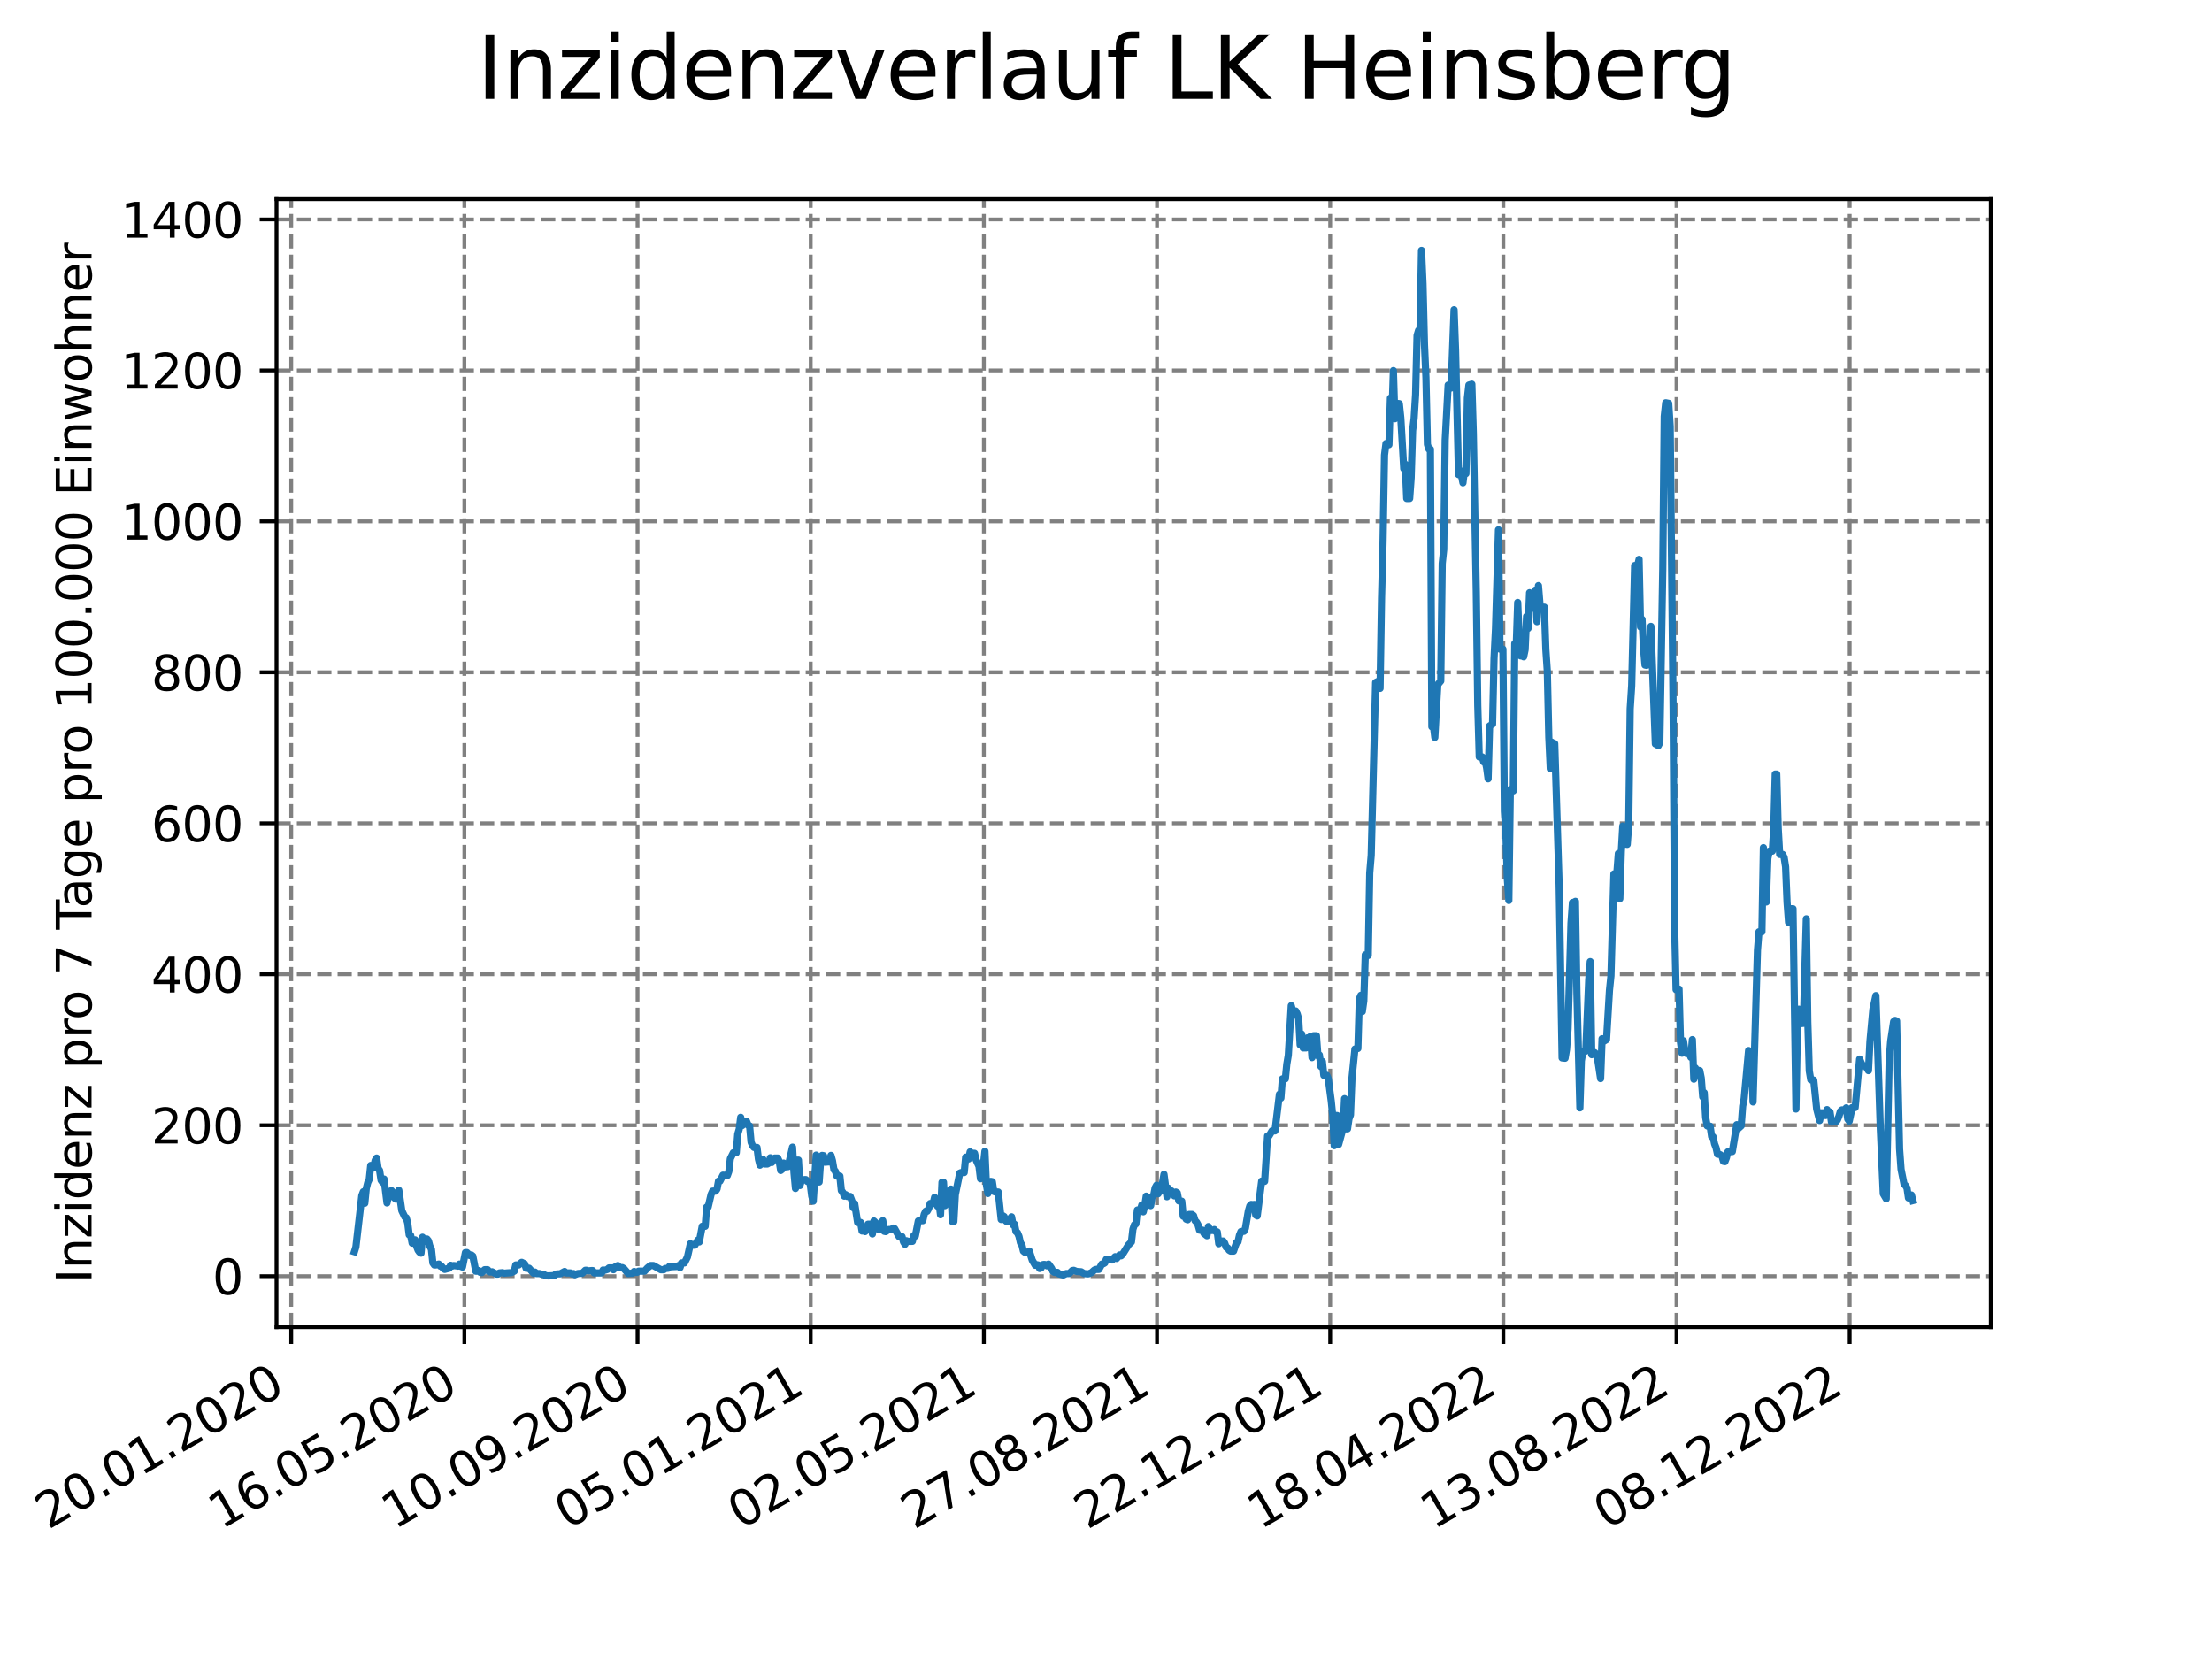 <?xml version="1.0" encoding="utf-8" standalone="no"?>
<!DOCTYPE svg PUBLIC "-//W3C//DTD SVG 1.1//EN"
  "http://www.w3.org/Graphics/SVG/1.1/DTD/svg11.dtd">
<svg xmlns:xlink="http://www.w3.org/1999/xlink" width="460.8pt" height="345.6pt" viewBox="0 0 460.8 345.6" xmlns="http://www.w3.org/2000/svg" version="1.1">
 <defs>
  <style type="text/css">*{stroke-linejoin: round; stroke-linecap: butt}</style>
 </defs>
 <g id="figure_1">
  <g id="patch_1">
   <path d="M 0 345.6 
L 460.8 345.6 
L 460.8 0 
L 0 0 
z
" style="fill: #ffffff"/>
  </g>
  <g id="axes_1">
   <g id="patch_2">
    <path d="M 57.6 276.48 
L 414.72 276.48 
L 414.72 41.472 
L 57.6 41.472 
z
" style="fill: #ffffff"/>
   </g>
   <g id="matplotlib.axis_1">
    <g id="xtick_1">
     <g id="line2d_1">
      <path d="M 60.665 276.48 
L 60.665 41.472 
" clip-path="url(#pd3c7b0989f)" style="fill: none; stroke-dasharray: 2.96,1.28; stroke-dashoffset: 0; stroke: #808080; stroke-width: 0.8"/>
     </g>
     <g id="line2d_2">
      <defs>
       <path id="mc23ccfe495" d="M 0 0 
L 0 3.5 
" style="stroke: #000000; stroke-width: 0.8"/>
      </defs>
      <g>
       <use xlink:href="#mc23ccfe495" x="60.665" y="276.48" style="stroke: #000000; stroke-width: 0.8"/>
      </g>
     </g>
     <g id="text_1">
      <!-- 20.01.2020 -->
      <g transform="translate(10.04 318.689) rotate(-30) scale(0.1 -0.1)">
       <defs>
        <path id="DejaVuSans-32" d="M 1228 531 
L 3431 531 
L 3431 0 
L 469 0 
L 469 531 
Q 828 903 1448 1529 
Q 2069 2156 2228 2338 
Q 2531 2678 2651 2914 
Q 2772 3150 2772 3378 
Q 2772 3750 2511 3984 
Q 2250 4219 1831 4219 
Q 1534 4219 1204 4116 
Q 875 4013 500 3803 
L 500 4441 
Q 881 4594 1212 4672 
Q 1544 4750 1819 4750 
Q 2544 4750 2975 4387 
Q 3406 4025 3406 3419 
Q 3406 3131 3298 2873 
Q 3191 2616 2906 2266 
Q 2828 2175 2409 1742 
Q 1991 1309 1228 531 
z
" transform="scale(0.016)"/>
        <path id="DejaVuSans-30" d="M 2034 4250 
Q 1547 4250 1301 3770 
Q 1056 3291 1056 2328 
Q 1056 1369 1301 889 
Q 1547 409 2034 409 
Q 2525 409 2770 889 
Q 3016 1369 3016 2328 
Q 3016 3291 2770 3770 
Q 2525 4250 2034 4250 
z
M 2034 4750 
Q 2819 4750 3233 4129 
Q 3647 3509 3647 2328 
Q 3647 1150 3233 529 
Q 2819 -91 2034 -91 
Q 1250 -91 836 529 
Q 422 1150 422 2328 
Q 422 3509 836 4129 
Q 1250 4750 2034 4750 
z
" transform="scale(0.016)"/>
        <path id="DejaVuSans-2e" d="M 684 794 
L 1344 794 
L 1344 0 
L 684 0 
L 684 794 
z
" transform="scale(0.016)"/>
        <path id="DejaVuSans-31" d="M 794 531 
L 1825 531 
L 1825 4091 
L 703 3866 
L 703 4441 
L 1819 4666 
L 2450 4666 
L 2450 531 
L 3481 531 
L 3481 0 
L 794 0 
L 794 531 
z
" transform="scale(0.016)"/>
       </defs>
       <use xlink:href="#DejaVuSans-32"/>
       <use xlink:href="#DejaVuSans-30" x="63.623"/>
       <use xlink:href="#DejaVuSans-2e" x="127.246"/>
       <use xlink:href="#DejaVuSans-30" x="159.033"/>
       <use xlink:href="#DejaVuSans-31" x="222.656"/>
       <use xlink:href="#DejaVuSans-2e" x="286.279"/>
       <use xlink:href="#DejaVuSans-32" x="318.066"/>
       <use xlink:href="#DejaVuSans-30" x="381.689"/>
       <use xlink:href="#DejaVuSans-32" x="445.312"/>
       <use xlink:href="#DejaVuSans-30" x="508.936"/>
      </g>
     </g>
    </g>
    <g id="xtick_2">
     <g id="line2d_3">
      <path d="M 96.738 276.48 
L 96.738 41.472 
" clip-path="url(#pd3c7b0989f)" style="fill: none; stroke-dasharray: 2.96,1.28; stroke-dashoffset: 0; stroke: #808080; stroke-width: 0.8"/>
     </g>
     <g id="line2d_4">
      <g>
       <use xlink:href="#mc23ccfe495" x="96.738" y="276.48" style="stroke: #000000; stroke-width: 0.8"/>
      </g>
     </g>
     <g id="text_2">
      <!-- 16.05.2020 -->
      <g transform="translate(46.113 318.689) rotate(-30) scale(0.1 -0.1)">
       <defs>
        <path id="DejaVuSans-36" d="M 2113 2584 
Q 1688 2584 1439 2293 
Q 1191 2003 1191 1497 
Q 1191 994 1439 701 
Q 1688 409 2113 409 
Q 2538 409 2786 701 
Q 3034 994 3034 1497 
Q 3034 2003 2786 2293 
Q 2538 2584 2113 2584 
z
M 3366 4563 
L 3366 3988 
Q 3128 4100 2886 4159 
Q 2644 4219 2406 4219 
Q 1781 4219 1451 3797 
Q 1122 3375 1075 2522 
Q 1259 2794 1537 2939 
Q 1816 3084 2150 3084 
Q 2853 3084 3261 2657 
Q 3669 2231 3669 1497 
Q 3669 778 3244 343 
Q 2819 -91 2113 -91 
Q 1303 -91 875 529 
Q 447 1150 447 2328 
Q 447 3434 972 4092 
Q 1497 4750 2381 4750 
Q 2619 4750 2861 4703 
Q 3103 4656 3366 4563 
z
" transform="scale(0.016)"/>
        <path id="DejaVuSans-35" d="M 691 4666 
L 3169 4666 
L 3169 4134 
L 1269 4134 
L 1269 2991 
Q 1406 3038 1543 3061 
Q 1681 3084 1819 3084 
Q 2600 3084 3056 2656 
Q 3513 2228 3513 1497 
Q 3513 744 3044 326 
Q 2575 -91 1722 -91 
Q 1428 -91 1123 -41 
Q 819 9 494 109 
L 494 744 
Q 775 591 1075 516 
Q 1375 441 1709 441 
Q 2250 441 2565 725 
Q 2881 1009 2881 1497 
Q 2881 1984 2565 2268 
Q 2250 2553 1709 2553 
Q 1456 2553 1204 2497 
Q 953 2441 691 2322 
L 691 4666 
z
" transform="scale(0.016)"/>
       </defs>
       <use xlink:href="#DejaVuSans-31"/>
       <use xlink:href="#DejaVuSans-36" x="63.623"/>
       <use xlink:href="#DejaVuSans-2e" x="127.246"/>
       <use xlink:href="#DejaVuSans-30" x="159.033"/>
       <use xlink:href="#DejaVuSans-35" x="222.656"/>
       <use xlink:href="#DejaVuSans-2e" x="286.279"/>
       <use xlink:href="#DejaVuSans-32" x="318.066"/>
       <use xlink:href="#DejaVuSans-30" x="381.689"/>
       <use xlink:href="#DejaVuSans-32" x="445.312"/>
       <use xlink:href="#DejaVuSans-30" x="508.936"/>
      </g>
     </g>
    </g>
    <g id="xtick_3">
     <g id="line2d_5">
      <path d="M 132.811 276.48 
L 132.811 41.472 
" clip-path="url(#pd3c7b0989f)" style="fill: none; stroke-dasharray: 2.96,1.28; stroke-dashoffset: 0; stroke: #808080; stroke-width: 0.8"/>
     </g>
     <g id="line2d_6">
      <g>
       <use xlink:href="#mc23ccfe495" x="132.811" y="276.48" style="stroke: #000000; stroke-width: 0.8"/>
      </g>
     </g>
     <g id="text_3">
      <!-- 10.09.2020 -->
      <g transform="translate(82.185 318.689) rotate(-30) scale(0.1 -0.1)">
       <defs>
        <path id="DejaVuSans-39" d="M 703 97 
L 703 672 
Q 941 559 1184 500 
Q 1428 441 1663 441 
Q 2288 441 2617 861 
Q 2947 1281 2994 2138 
Q 2813 1869 2534 1725 
Q 2256 1581 1919 1581 
Q 1219 1581 811 2004 
Q 403 2428 403 3163 
Q 403 3881 828 4315 
Q 1253 4750 1959 4750 
Q 2769 4750 3195 4129 
Q 3622 3509 3622 2328 
Q 3622 1225 3098 567 
Q 2575 -91 1691 -91 
Q 1453 -91 1209 -44 
Q 966 3 703 97 
z
M 1959 2075 
Q 2384 2075 2632 2365 
Q 2881 2656 2881 3163 
Q 2881 3666 2632 3958 
Q 2384 4250 1959 4250 
Q 1534 4250 1286 3958 
Q 1038 3666 1038 3163 
Q 1038 2656 1286 2365 
Q 1534 2075 1959 2075 
z
" transform="scale(0.016)"/>
       </defs>
       <use xlink:href="#DejaVuSans-31"/>
       <use xlink:href="#DejaVuSans-30" x="63.623"/>
       <use xlink:href="#DejaVuSans-2e" x="127.246"/>
       <use xlink:href="#DejaVuSans-30" x="159.033"/>
       <use xlink:href="#DejaVuSans-39" x="222.656"/>
       <use xlink:href="#DejaVuSans-2e" x="286.279"/>
       <use xlink:href="#DejaVuSans-32" x="318.066"/>
       <use xlink:href="#DejaVuSans-30" x="381.689"/>
       <use xlink:href="#DejaVuSans-32" x="445.312"/>
       <use xlink:href="#DejaVuSans-30" x="508.936"/>
      </g>
     </g>
    </g>
    <g id="xtick_4">
     <g id="line2d_7">
      <path d="M 168.883 276.48 
L 168.883 41.472 
" clip-path="url(#pd3c7b0989f)" style="fill: none; stroke-dasharray: 2.96,1.28; stroke-dashoffset: 0; stroke: #808080; stroke-width: 0.8"/>
     </g>
     <g id="line2d_8">
      <g>
       <use xlink:href="#mc23ccfe495" x="168.883" y="276.48" style="stroke: #000000; stroke-width: 0.8"/>
      </g>
     </g>
     <g id="text_4">
      <!-- 05.01.2021 -->
      <g transform="translate(118.258 318.689) rotate(-30) scale(0.1 -0.1)">
       <use xlink:href="#DejaVuSans-30"/>
       <use xlink:href="#DejaVuSans-35" x="63.623"/>
       <use xlink:href="#DejaVuSans-2e" x="127.246"/>
       <use xlink:href="#DejaVuSans-30" x="159.033"/>
       <use xlink:href="#DejaVuSans-31" x="222.656"/>
       <use xlink:href="#DejaVuSans-2e" x="286.279"/>
       <use xlink:href="#DejaVuSans-32" x="318.066"/>
       <use xlink:href="#DejaVuSans-30" x="381.689"/>
       <use xlink:href="#DejaVuSans-32" x="445.312"/>
       <use xlink:href="#DejaVuSans-31" x="508.936"/>
      </g>
     </g>
    </g>
    <g id="xtick_5">
     <g id="line2d_9">
      <path d="M 204.956 276.48 
L 204.956 41.472 
" clip-path="url(#pd3c7b0989f)" style="fill: none; stroke-dasharray: 2.96,1.28; stroke-dashoffset: 0; stroke: #808080; stroke-width: 0.8"/>
     </g>
     <g id="line2d_10">
      <g>
       <use xlink:href="#mc23ccfe495" x="204.956" y="276.48" style="stroke: #000000; stroke-width: 0.8"/>
      </g>
     </g>
     <g id="text_5">
      <!-- 02.05.2021 -->
      <g transform="translate(154.331 318.689) rotate(-30) scale(0.1 -0.1)">
       <use xlink:href="#DejaVuSans-30"/>
       <use xlink:href="#DejaVuSans-32" x="63.623"/>
       <use xlink:href="#DejaVuSans-2e" x="127.246"/>
       <use xlink:href="#DejaVuSans-30" x="159.033"/>
       <use xlink:href="#DejaVuSans-35" x="222.656"/>
       <use xlink:href="#DejaVuSans-2e" x="286.279"/>
       <use xlink:href="#DejaVuSans-32" x="318.066"/>
       <use xlink:href="#DejaVuSans-30" x="381.689"/>
       <use xlink:href="#DejaVuSans-32" x="445.312"/>
       <use xlink:href="#DejaVuSans-31" x="508.936"/>
      </g>
     </g>
    </g>
    <g id="xtick_6">
     <g id="line2d_11">
      <path d="M 241.029 276.48 
L 241.029 41.472 
" clip-path="url(#pd3c7b0989f)" style="fill: none; stroke-dasharray: 2.96,1.28; stroke-dashoffset: 0; stroke: #808080; stroke-width: 0.8"/>
     </g>
     <g id="line2d_12">
      <g>
       <use xlink:href="#mc23ccfe495" x="241.029" y="276.48" style="stroke: #000000; stroke-width: 0.8"/>
      </g>
     </g>
     <g id="text_6">
      <!-- 27.08.2021 -->
      <g transform="translate(190.404 318.689) rotate(-30) scale(0.1 -0.1)">
       <defs>
        <path id="DejaVuSans-37" d="M 525 4666 
L 3525 4666 
L 3525 4397 
L 1831 0 
L 1172 0 
L 2766 4134 
L 525 4134 
L 525 4666 
z
" transform="scale(0.016)"/>
        <path id="DejaVuSans-38" d="M 2034 2216 
Q 1584 2216 1326 1975 
Q 1069 1734 1069 1313 
Q 1069 891 1326 650 
Q 1584 409 2034 409 
Q 2484 409 2743 651 
Q 3003 894 3003 1313 
Q 3003 1734 2745 1975 
Q 2488 2216 2034 2216 
z
M 1403 2484 
Q 997 2584 770 2862 
Q 544 3141 544 3541 
Q 544 4100 942 4425 
Q 1341 4750 2034 4750 
Q 2731 4750 3128 4425 
Q 3525 4100 3525 3541 
Q 3525 3141 3298 2862 
Q 3072 2584 2669 2484 
Q 3125 2378 3379 2068 
Q 3634 1759 3634 1313 
Q 3634 634 3220 271 
Q 2806 -91 2034 -91 
Q 1263 -91 848 271 
Q 434 634 434 1313 
Q 434 1759 690 2068 
Q 947 2378 1403 2484 
z
M 1172 3481 
Q 1172 3119 1398 2916 
Q 1625 2713 2034 2713 
Q 2441 2713 2670 2916 
Q 2900 3119 2900 3481 
Q 2900 3844 2670 4047 
Q 2441 4250 2034 4250 
Q 1625 4250 1398 4047 
Q 1172 3844 1172 3481 
z
" transform="scale(0.016)"/>
       </defs>
       <use xlink:href="#DejaVuSans-32"/>
       <use xlink:href="#DejaVuSans-37" x="63.623"/>
       <use xlink:href="#DejaVuSans-2e" x="127.246"/>
       <use xlink:href="#DejaVuSans-30" x="159.033"/>
       <use xlink:href="#DejaVuSans-38" x="222.656"/>
       <use xlink:href="#DejaVuSans-2e" x="286.279"/>
       <use xlink:href="#DejaVuSans-32" x="318.066"/>
       <use xlink:href="#DejaVuSans-30" x="381.689"/>
       <use xlink:href="#DejaVuSans-32" x="445.312"/>
       <use xlink:href="#DejaVuSans-31" x="508.936"/>
      </g>
     </g>
    </g>
    <g id="xtick_7">
     <g id="line2d_13">
      <path d="M 277.102 276.48 
L 277.102 41.472 
" clip-path="url(#pd3c7b0989f)" style="fill: none; stroke-dasharray: 2.96,1.28; stroke-dashoffset: 0; stroke: #808080; stroke-width: 0.8"/>
     </g>
     <g id="line2d_14">
      <g>
       <use xlink:href="#mc23ccfe495" x="277.102" y="276.48" style="stroke: #000000; stroke-width: 0.8"/>
      </g>
     </g>
     <g id="text_7">
      <!-- 22.12.2021 -->
      <g transform="translate(226.476 318.689) rotate(-30) scale(0.1 -0.1)">
       <use xlink:href="#DejaVuSans-32"/>
       <use xlink:href="#DejaVuSans-32" x="63.623"/>
       <use xlink:href="#DejaVuSans-2e" x="127.246"/>
       <use xlink:href="#DejaVuSans-31" x="159.033"/>
       <use xlink:href="#DejaVuSans-32" x="222.656"/>
       <use xlink:href="#DejaVuSans-2e" x="286.279"/>
       <use xlink:href="#DejaVuSans-32" x="318.066"/>
       <use xlink:href="#DejaVuSans-30" x="381.689"/>
       <use xlink:href="#DejaVuSans-32" x="445.312"/>
       <use xlink:href="#DejaVuSans-31" x="508.936"/>
      </g>
     </g>
    </g>
    <g id="xtick_8">
     <g id="line2d_15">
      <path d="M 313.174 276.48 
L 313.174 41.472 
" clip-path="url(#pd3c7b0989f)" style="fill: none; stroke-dasharray: 2.96,1.28; stroke-dashoffset: 0; stroke: #808080; stroke-width: 0.8"/>
     </g>
     <g id="line2d_16">
      <g>
       <use xlink:href="#mc23ccfe495" x="313.174" y="276.48" style="stroke: #000000; stroke-width: 0.8"/>
      </g>
     </g>
     <g id="text_8">
      <!-- 18.04.2022 -->
      <g transform="translate(262.549 318.689) rotate(-30) scale(0.1 -0.1)">
       <defs>
        <path id="DejaVuSans-34" d="M 2419 4116 
L 825 1625 
L 2419 1625 
L 2419 4116 
z
M 2253 4666 
L 3047 4666 
L 3047 1625 
L 3713 1625 
L 3713 1100 
L 3047 1100 
L 3047 0 
L 2419 0 
L 2419 1100 
L 313 1100 
L 313 1709 
L 2253 4666 
z
" transform="scale(0.016)"/>
       </defs>
       <use xlink:href="#DejaVuSans-31"/>
       <use xlink:href="#DejaVuSans-38" x="63.623"/>
       <use xlink:href="#DejaVuSans-2e" x="127.246"/>
       <use xlink:href="#DejaVuSans-30" x="159.033"/>
       <use xlink:href="#DejaVuSans-34" x="222.656"/>
       <use xlink:href="#DejaVuSans-2e" x="286.279"/>
       <use xlink:href="#DejaVuSans-32" x="318.066"/>
       <use xlink:href="#DejaVuSans-30" x="381.689"/>
       <use xlink:href="#DejaVuSans-32" x="445.312"/>
       <use xlink:href="#DejaVuSans-32" x="508.936"/>
      </g>
     </g>
    </g>
    <g id="xtick_9">
     <g id="line2d_17">
      <path d="M 349.247 276.48 
L 349.247 41.472 
" clip-path="url(#pd3c7b0989f)" style="fill: none; stroke-dasharray: 2.96,1.28; stroke-dashoffset: 0; stroke: #808080; stroke-width: 0.8"/>
     </g>
     <g id="line2d_18">
      <g>
       <use xlink:href="#mc23ccfe495" x="349.247" y="276.48" style="stroke: #000000; stroke-width: 0.8"/>
      </g>
     </g>
     <g id="text_9">
      <!-- 13.08.2022 -->
      <g transform="translate(298.622 318.689) rotate(-30) scale(0.1 -0.1)">
       <defs>
        <path id="DejaVuSans-33" d="M 2597 2516 
Q 3050 2419 3304 2112 
Q 3559 1806 3559 1356 
Q 3559 666 3084 287 
Q 2609 -91 1734 -91 
Q 1441 -91 1130 -33 
Q 819 25 488 141 
L 488 750 
Q 750 597 1062 519 
Q 1375 441 1716 441 
Q 2309 441 2620 675 
Q 2931 909 2931 1356 
Q 2931 1769 2642 2001 
Q 2353 2234 1838 2234 
L 1294 2234 
L 1294 2753 
L 1863 2753 
Q 2328 2753 2575 2939 
Q 2822 3125 2822 3475 
Q 2822 3834 2567 4026 
Q 2313 4219 1838 4219 
Q 1578 4219 1281 4162 
Q 984 4106 628 3988 
L 628 4550 
Q 988 4650 1302 4700 
Q 1616 4750 1894 4750 
Q 2613 4750 3031 4423 
Q 3450 4097 3450 3541 
Q 3450 3153 3228 2886 
Q 3006 2619 2597 2516 
z
" transform="scale(0.016)"/>
       </defs>
       <use xlink:href="#DejaVuSans-31"/>
       <use xlink:href="#DejaVuSans-33" x="63.623"/>
       <use xlink:href="#DejaVuSans-2e" x="127.246"/>
       <use xlink:href="#DejaVuSans-30" x="159.033"/>
       <use xlink:href="#DejaVuSans-38" x="222.656"/>
       <use xlink:href="#DejaVuSans-2e" x="286.279"/>
       <use xlink:href="#DejaVuSans-32" x="318.066"/>
       <use xlink:href="#DejaVuSans-30" x="381.689"/>
       <use xlink:href="#DejaVuSans-32" x="445.312"/>
       <use xlink:href="#DejaVuSans-32" x="508.936"/>
      </g>
     </g>
    </g>
    <g id="xtick_10">
     <g id="line2d_19">
      <path d="M 385.32 276.48 
L 385.32 41.472 
" clip-path="url(#pd3c7b0989f)" style="fill: none; stroke-dasharray: 2.96,1.28; stroke-dashoffset: 0; stroke: #808080; stroke-width: 0.8"/>
     </g>
     <g id="line2d_20">
      <g>
       <use xlink:href="#mc23ccfe495" x="385.32" y="276.48" style="stroke: #000000; stroke-width: 0.8"/>
      </g>
     </g>
     <g id="text_10">
      <!-- 08.12.2022 -->
      <g transform="translate(334.694 318.689) rotate(-30) scale(0.1 -0.1)">
       <use xlink:href="#DejaVuSans-30"/>
       <use xlink:href="#DejaVuSans-38" x="63.623"/>
       <use xlink:href="#DejaVuSans-2e" x="127.246"/>
       <use xlink:href="#DejaVuSans-31" x="159.033"/>
       <use xlink:href="#DejaVuSans-32" x="222.656"/>
       <use xlink:href="#DejaVuSans-2e" x="286.279"/>
       <use xlink:href="#DejaVuSans-32" x="318.066"/>
       <use xlink:href="#DejaVuSans-30" x="381.689"/>
       <use xlink:href="#DejaVuSans-32" x="445.312"/>
       <use xlink:href="#DejaVuSans-32" x="508.936"/>
      </g>
     </g>
    </g>
   </g>
   <g id="matplotlib.axis_2">
    <g id="ytick_1">
     <g id="line2d_21">
      <path d="M 57.6 265.859 
L 414.72 265.859 
" clip-path="url(#pd3c7b0989f)" style="fill: none; stroke-dasharray: 2.96,1.28; stroke-dashoffset: 0; stroke: #808080; stroke-width: 0.8"/>
     </g>
     <g id="line2d_22">
      <defs>
       <path id="m70f4f79e23" d="M 0 0 
L -3.5 0 
" style="stroke: #000000; stroke-width: 0.8"/>
      </defs>
      <g>
       <use xlink:href="#m70f4f79e23" x="57.6" y="265.859" style="stroke: #000000; stroke-width: 0.8"/>
      </g>
     </g>
     <g id="text_11">
      <!-- 0 -->
      <g transform="translate(44.237 269.659) scale(0.1 -0.1)">
       <use xlink:href="#DejaVuSans-30"/>
      </g>
     </g>
    </g>
    <g id="ytick_2">
     <g id="line2d_23">
      <path d="M 57.6 234.409 
L 414.72 234.409 
" clip-path="url(#pd3c7b0989f)" style="fill: none; stroke-dasharray: 2.96,1.28; stroke-dashoffset: 0; stroke: #808080; stroke-width: 0.8"/>
     </g>
     <g id="line2d_24">
      <g>
       <use xlink:href="#m70f4f79e23" x="57.6" y="234.409" style="stroke: #000000; stroke-width: 0.8"/>
      </g>
     </g>
     <g id="text_12">
      <!-- 200 -->
      <g transform="translate(31.512 238.208) scale(0.1 -0.1)">
       <use xlink:href="#DejaVuSans-32"/>
       <use xlink:href="#DejaVuSans-30" x="63.623"/>
       <use xlink:href="#DejaVuSans-30" x="127.246"/>
      </g>
     </g>
    </g>
    <g id="ytick_3">
     <g id="line2d_25">
      <path d="M 57.6 202.959 
L 414.72 202.959 
" clip-path="url(#pd3c7b0989f)" style="fill: none; stroke-dasharray: 2.96,1.28; stroke-dashoffset: 0; stroke: #808080; stroke-width: 0.8"/>
     </g>
     <g id="line2d_26">
      <g>
       <use xlink:href="#m70f4f79e23" x="57.6" y="202.959" style="stroke: #000000; stroke-width: 0.8"/>
      </g>
     </g>
     <g id="text_13">
      <!-- 400 -->
      <g transform="translate(31.512 206.758) scale(0.1 -0.1)">
       <use xlink:href="#DejaVuSans-34"/>
       <use xlink:href="#DejaVuSans-30" x="63.623"/>
       <use xlink:href="#DejaVuSans-30" x="127.246"/>
      </g>
     </g>
    </g>
    <g id="ytick_4">
     <g id="line2d_27">
      <path d="M 57.6 171.508 
L 414.72 171.508 
" clip-path="url(#pd3c7b0989f)" style="fill: none; stroke-dasharray: 2.96,1.28; stroke-dashoffset: 0; stroke: #808080; stroke-width: 0.8"/>
     </g>
     <g id="line2d_28">
      <g>
       <use xlink:href="#m70f4f79e23" x="57.6" y="171.508" style="stroke: #000000; stroke-width: 0.8"/>
      </g>
     </g>
     <g id="text_14">
      <!-- 600 -->
      <g transform="translate(31.512 175.308) scale(0.1 -0.1)">
       <use xlink:href="#DejaVuSans-36"/>
       <use xlink:href="#DejaVuSans-30" x="63.623"/>
       <use xlink:href="#DejaVuSans-30" x="127.246"/>
      </g>
     </g>
    </g>
    <g id="ytick_5">
     <g id="line2d_29">
      <path d="M 57.6 140.058 
L 414.72 140.058 
" clip-path="url(#pd3c7b0989f)" style="fill: none; stroke-dasharray: 2.96,1.28; stroke-dashoffset: 0; stroke: #808080; stroke-width: 0.8"/>
     </g>
     <g id="line2d_30">
      <g>
       <use xlink:href="#m70f4f79e23" x="57.6" y="140.058" style="stroke: #000000; stroke-width: 0.8"/>
      </g>
     </g>
     <g id="text_15">
      <!-- 800 -->
      <g transform="translate(31.512 143.857) scale(0.1 -0.1)">
       <use xlink:href="#DejaVuSans-38"/>
       <use xlink:href="#DejaVuSans-30" x="63.623"/>
       <use xlink:href="#DejaVuSans-30" x="127.246"/>
      </g>
     </g>
    </g>
    <g id="ytick_6">
     <g id="line2d_31">
      <path d="M 57.6 108.608 
L 414.72 108.608 
" clip-path="url(#pd3c7b0989f)" style="fill: none; stroke-dasharray: 2.96,1.28; stroke-dashoffset: 0; stroke: #808080; stroke-width: 0.8"/>
     </g>
     <g id="line2d_32">
      <g>
       <use xlink:href="#m70f4f79e23" x="57.6" y="108.608" style="stroke: #000000; stroke-width: 0.8"/>
      </g>
     </g>
     <g id="text_16">
      <!-- 1000 -->
      <g transform="translate(25.15 112.407) scale(0.1 -0.1)">
       <use xlink:href="#DejaVuSans-31"/>
       <use xlink:href="#DejaVuSans-30" x="63.623"/>
       <use xlink:href="#DejaVuSans-30" x="127.246"/>
       <use xlink:href="#DejaVuSans-30" x="190.869"/>
      </g>
     </g>
    </g>
    <g id="ytick_7">
     <g id="line2d_33">
      <path d="M 57.6 77.158 
L 414.72 77.158 
" clip-path="url(#pd3c7b0989f)" style="fill: none; stroke-dasharray: 2.96,1.28; stroke-dashoffset: 0; stroke: #808080; stroke-width: 0.8"/>
     </g>
     <g id="line2d_34">
      <g>
       <use xlink:href="#m70f4f79e23" x="57.6" y="77.158" style="stroke: #000000; stroke-width: 0.8"/>
      </g>
     </g>
     <g id="text_17">
      <!-- 1200 -->
      <g transform="translate(25.15 80.957) scale(0.1 -0.1)">
       <use xlink:href="#DejaVuSans-31"/>
       <use xlink:href="#DejaVuSans-32" x="63.623"/>
       <use xlink:href="#DejaVuSans-30" x="127.246"/>
       <use xlink:href="#DejaVuSans-30" x="190.869"/>
      </g>
     </g>
    </g>
    <g id="ytick_8">
     <g id="line2d_35">
      <path d="M 57.6 45.707 
L 414.72 45.707 
" clip-path="url(#pd3c7b0989f)" style="fill: none; stroke-dasharray: 2.96,1.28; stroke-dashoffset: 0; stroke: #808080; stroke-width: 0.8"/>
     </g>
     <g id="line2d_36">
      <g>
       <use xlink:href="#m70f4f79e23" x="57.6" y="45.707" style="stroke: #000000; stroke-width: 0.8"/>
      </g>
     </g>
     <g id="text_18">
      <!-- 1400 -->
      <g transform="translate(25.15 49.507) scale(0.1 -0.1)">
       <use xlink:href="#DejaVuSans-31"/>
       <use xlink:href="#DejaVuSans-34" x="63.623"/>
       <use xlink:href="#DejaVuSans-30" x="127.246"/>
       <use xlink:href="#DejaVuSans-30" x="190.869"/>
      </g>
     </g>
    </g>
    <g id="text_19">
     <!-- Inzidenz pro 7 Tage pro 100.000 Einwohner -->
     <g transform="translate(19.07 267.301) rotate(-90) scale(0.1 -0.1)">
      <defs>
       <path id="DejaVuSans-49" d="M 628 4666 
L 1259 4666 
L 1259 0 
L 628 0 
L 628 4666 
z
" transform="scale(0.016)"/>
       <path id="DejaVuSans-6e" d="M 3513 2113 
L 3513 0 
L 2938 0 
L 2938 2094 
Q 2938 2591 2744 2837 
Q 2550 3084 2163 3084 
Q 1697 3084 1428 2787 
Q 1159 2491 1159 1978 
L 1159 0 
L 581 0 
L 581 3500 
L 1159 3500 
L 1159 2956 
Q 1366 3272 1645 3428 
Q 1925 3584 2291 3584 
Q 2894 3584 3203 3211 
Q 3513 2838 3513 2113 
z
" transform="scale(0.016)"/>
       <path id="DejaVuSans-7a" d="M 353 3500 
L 3084 3500 
L 3084 2975 
L 922 459 
L 3084 459 
L 3084 0 
L 275 0 
L 275 525 
L 2438 3041 
L 353 3041 
L 353 3500 
z
" transform="scale(0.016)"/>
       <path id="DejaVuSans-69" d="M 603 3500 
L 1178 3500 
L 1178 0 
L 603 0 
L 603 3500 
z
M 603 4863 
L 1178 4863 
L 1178 4134 
L 603 4134 
L 603 4863 
z
" transform="scale(0.016)"/>
       <path id="DejaVuSans-64" d="M 2906 2969 
L 2906 4863 
L 3481 4863 
L 3481 0 
L 2906 0 
L 2906 525 
Q 2725 213 2448 61 
Q 2172 -91 1784 -91 
Q 1150 -91 751 415 
Q 353 922 353 1747 
Q 353 2572 751 3078 
Q 1150 3584 1784 3584 
Q 2172 3584 2448 3432 
Q 2725 3281 2906 2969 
z
M 947 1747 
Q 947 1113 1208 752 
Q 1469 391 1925 391 
Q 2381 391 2643 752 
Q 2906 1113 2906 1747 
Q 2906 2381 2643 2742 
Q 2381 3103 1925 3103 
Q 1469 3103 1208 2742 
Q 947 2381 947 1747 
z
" transform="scale(0.016)"/>
       <path id="DejaVuSans-65" d="M 3597 1894 
L 3597 1613 
L 953 1613 
Q 991 1019 1311 708 
Q 1631 397 2203 397 
Q 2534 397 2845 478 
Q 3156 559 3463 722 
L 3463 178 
Q 3153 47 2828 -22 
Q 2503 -91 2169 -91 
Q 1331 -91 842 396 
Q 353 884 353 1716 
Q 353 2575 817 3079 
Q 1281 3584 2069 3584 
Q 2775 3584 3186 3129 
Q 3597 2675 3597 1894 
z
M 3022 2063 
Q 3016 2534 2758 2815 
Q 2500 3097 2075 3097 
Q 1594 3097 1305 2825 
Q 1016 2553 972 2059 
L 3022 2063 
z
" transform="scale(0.016)"/>
       <path id="DejaVuSans-20" transform="scale(0.016)"/>
       <path id="DejaVuSans-70" d="M 1159 525 
L 1159 -1331 
L 581 -1331 
L 581 3500 
L 1159 3500 
L 1159 2969 
Q 1341 3281 1617 3432 
Q 1894 3584 2278 3584 
Q 2916 3584 3314 3078 
Q 3713 2572 3713 1747 
Q 3713 922 3314 415 
Q 2916 -91 2278 -91 
Q 1894 -91 1617 61 
Q 1341 213 1159 525 
z
M 3116 1747 
Q 3116 2381 2855 2742 
Q 2594 3103 2138 3103 
Q 1681 3103 1420 2742 
Q 1159 2381 1159 1747 
Q 1159 1113 1420 752 
Q 1681 391 2138 391 
Q 2594 391 2855 752 
Q 3116 1113 3116 1747 
z
" transform="scale(0.016)"/>
       <path id="DejaVuSans-72" d="M 2631 2963 
Q 2534 3019 2420 3045 
Q 2306 3072 2169 3072 
Q 1681 3072 1420 2755 
Q 1159 2438 1159 1844 
L 1159 0 
L 581 0 
L 581 3500 
L 1159 3500 
L 1159 2956 
Q 1341 3275 1631 3429 
Q 1922 3584 2338 3584 
Q 2397 3584 2469 3576 
Q 2541 3569 2628 3553 
L 2631 2963 
z
" transform="scale(0.016)"/>
       <path id="DejaVuSans-6f" d="M 1959 3097 
Q 1497 3097 1228 2736 
Q 959 2375 959 1747 
Q 959 1119 1226 758 
Q 1494 397 1959 397 
Q 2419 397 2687 759 
Q 2956 1122 2956 1747 
Q 2956 2369 2687 2733 
Q 2419 3097 1959 3097 
z
M 1959 3584 
Q 2709 3584 3137 3096 
Q 3566 2609 3566 1747 
Q 3566 888 3137 398 
Q 2709 -91 1959 -91 
Q 1206 -91 779 398 
Q 353 888 353 1747 
Q 353 2609 779 3096 
Q 1206 3584 1959 3584 
z
" transform="scale(0.016)"/>
       <path id="DejaVuSans-54" d="M -19 4666 
L 3928 4666 
L 3928 4134 
L 2272 4134 
L 2272 0 
L 1638 0 
L 1638 4134 
L -19 4134 
L -19 4666 
z
" transform="scale(0.016)"/>
       <path id="DejaVuSans-61" d="M 2194 1759 
Q 1497 1759 1228 1600 
Q 959 1441 959 1056 
Q 959 750 1161 570 
Q 1363 391 1709 391 
Q 2188 391 2477 730 
Q 2766 1069 2766 1631 
L 2766 1759 
L 2194 1759 
z
M 3341 1997 
L 3341 0 
L 2766 0 
L 2766 531 
Q 2569 213 2275 61 
Q 1981 -91 1556 -91 
Q 1019 -91 701 211 
Q 384 513 384 1019 
Q 384 1609 779 1909 
Q 1175 2209 1959 2209 
L 2766 2209 
L 2766 2266 
Q 2766 2663 2505 2880 
Q 2244 3097 1772 3097 
Q 1472 3097 1187 3025 
Q 903 2953 641 2809 
L 641 3341 
Q 956 3463 1253 3523 
Q 1550 3584 1831 3584 
Q 2591 3584 2966 3190 
Q 3341 2797 3341 1997 
z
" transform="scale(0.016)"/>
       <path id="DejaVuSans-67" d="M 2906 1791 
Q 2906 2416 2648 2759 
Q 2391 3103 1925 3103 
Q 1463 3103 1205 2759 
Q 947 2416 947 1791 
Q 947 1169 1205 825 
Q 1463 481 1925 481 
Q 2391 481 2648 825 
Q 2906 1169 2906 1791 
z
M 3481 434 
Q 3481 -459 3084 -895 
Q 2688 -1331 1869 -1331 
Q 1566 -1331 1297 -1286 
Q 1028 -1241 775 -1147 
L 775 -588 
Q 1028 -725 1275 -790 
Q 1522 -856 1778 -856 
Q 2344 -856 2625 -561 
Q 2906 -266 2906 331 
L 2906 616 
Q 2728 306 2450 153 
Q 2172 0 1784 0 
Q 1141 0 747 490 
Q 353 981 353 1791 
Q 353 2603 747 3093 
Q 1141 3584 1784 3584 
Q 2172 3584 2450 3431 
Q 2728 3278 2906 2969 
L 2906 3500 
L 3481 3500 
L 3481 434 
z
" transform="scale(0.016)"/>
       <path id="DejaVuSans-45" d="M 628 4666 
L 3578 4666 
L 3578 4134 
L 1259 4134 
L 1259 2753 
L 3481 2753 
L 3481 2222 
L 1259 2222 
L 1259 531 
L 3634 531 
L 3634 0 
L 628 0 
L 628 4666 
z
" transform="scale(0.016)"/>
       <path id="DejaVuSans-77" d="M 269 3500 
L 844 3500 
L 1563 769 
L 2278 3500 
L 2956 3500 
L 3675 769 
L 4391 3500 
L 4966 3500 
L 4050 0 
L 3372 0 
L 2619 2869 
L 1863 0 
L 1184 0 
L 269 3500 
z
" transform="scale(0.016)"/>
       <path id="DejaVuSans-68" d="M 3513 2113 
L 3513 0 
L 2938 0 
L 2938 2094 
Q 2938 2591 2744 2837 
Q 2550 3084 2163 3084 
Q 1697 3084 1428 2787 
Q 1159 2491 1159 1978 
L 1159 0 
L 581 0 
L 581 4863 
L 1159 4863 
L 1159 2956 
Q 1366 3272 1645 3428 
Q 1925 3584 2291 3584 
Q 2894 3584 3203 3211 
Q 3513 2838 3513 2113 
z
" transform="scale(0.016)"/>
      </defs>
      <use xlink:href="#DejaVuSans-49"/>
      <use xlink:href="#DejaVuSans-6e" x="29.492"/>
      <use xlink:href="#DejaVuSans-7a" x="92.871"/>
      <use xlink:href="#DejaVuSans-69" x="145.361"/>
      <use xlink:href="#DejaVuSans-64" x="173.145"/>
      <use xlink:href="#DejaVuSans-65" x="236.621"/>
      <use xlink:href="#DejaVuSans-6e" x="298.145"/>
      <use xlink:href="#DejaVuSans-7a" x="361.523"/>
      <use xlink:href="#DejaVuSans-20" x="414.014"/>
      <use xlink:href="#DejaVuSans-70" x="445.801"/>
      <use xlink:href="#DejaVuSans-72" x="509.277"/>
      <use xlink:href="#DejaVuSans-6f" x="548.141"/>
      <use xlink:href="#DejaVuSans-20" x="609.322"/>
      <use xlink:href="#DejaVuSans-37" x="641.109"/>
      <use xlink:href="#DejaVuSans-20" x="704.732"/>
      <use xlink:href="#DejaVuSans-54" x="736.52"/>
      <use xlink:href="#DejaVuSans-61" x="781.104"/>
      <use xlink:href="#DejaVuSans-67" x="842.383"/>
      <use xlink:href="#DejaVuSans-65" x="905.859"/>
      <use xlink:href="#DejaVuSans-20" x="967.383"/>
      <use xlink:href="#DejaVuSans-70" x="999.17"/>
      <use xlink:href="#DejaVuSans-72" x="1062.646"/>
      <use xlink:href="#DejaVuSans-6f" x="1101.51"/>
      <use xlink:href="#DejaVuSans-20" x="1162.691"/>
      <use xlink:href="#DejaVuSans-31" x="1194.479"/>
      <use xlink:href="#DejaVuSans-30" x="1258.102"/>
      <use xlink:href="#DejaVuSans-30" x="1321.725"/>
      <use xlink:href="#DejaVuSans-2e" x="1385.348"/>
      <use xlink:href="#DejaVuSans-30" x="1417.135"/>
      <use xlink:href="#DejaVuSans-30" x="1480.758"/>
      <use xlink:href="#DejaVuSans-30" x="1544.381"/>
      <use xlink:href="#DejaVuSans-20" x="1608.004"/>
      <use xlink:href="#DejaVuSans-45" x="1639.791"/>
      <use xlink:href="#DejaVuSans-69" x="1702.975"/>
      <use xlink:href="#DejaVuSans-6e" x="1730.758"/>
      <use xlink:href="#DejaVuSans-77" x="1794.137"/>
      <use xlink:href="#DejaVuSans-6f" x="1875.924"/>
      <use xlink:href="#DejaVuSans-68" x="1937.105"/>
      <use xlink:href="#DejaVuSans-6e" x="2000.484"/>
      <use xlink:href="#DejaVuSans-65" x="2063.863"/>
      <use xlink:href="#DejaVuSans-72" x="2125.387"/>
     </g>
    </g>
   </g>
   <g id="line2d_37">
    <path d="M 73.833 260.752 
L 74.141 259.768 
L 75.374 249.061 
L 75.683 248.261 
L 75.991 250.661 
L 76.299 247.584 
L 76.608 246.353 
L 76.916 245.676 
L 77.224 242.784 
L 77.532 243.4 
L 77.841 243.092 
L 78.149 241.738 
L 78.457 241.246 
L 78.766 243.4 
L 79.074 243.83 
L 79.382 245.861 
L 79.691 246.292 
L 79.999 245.615 
L 80.616 250.599 
L 80.924 249.184 
L 81.232 249.061 
L 81.541 248.015 
L 81.849 248.384 
L 82.157 249.553 
L 82.466 249.799 
L 82.774 249.184 
L 83.082 247.953 
L 83.699 252.199 
L 84.315 253.491 
L 84.624 253.676 
L 84.932 254.783 
L 85.24 257.245 
L 85.549 257.368 
L 85.857 258.968 
L 86.165 258.291 
L 86.474 258.291 
L 86.782 259.644 
L 87.09 260.444 
L 87.399 260.875 
L 87.707 261.06 
L 88.015 257.737 
L 88.323 258.598 
L 88.632 258.598 
L 88.94 258.106 
L 89.248 258.475 
L 89.557 259.644 
L 89.865 260.198 
L 90.173 263.09 
L 90.482 263.521 
L 90.79 263.521 
L 91.407 263.336 
L 91.715 263.767 
L 92.023 263.829 
L 92.332 264.259 
L 92.64 264.444 
L 93.565 264.198 
L 93.873 263.583 
L 94.181 263.767 
L 94.49 263.644 
L 95.106 263.706 
L 95.415 263.767 
L 95.723 263.336 
L 96.031 263.829 
L 96.34 263.952 
L 96.956 260.937 
L 97.265 260.937 
L 97.881 261.552 
L 98.19 261.429 
L 98.498 261.675 
L 99.114 264.813 
L 99.423 264.813 
L 99.731 264.69 
L 100.039 265.059 
L 100.348 265.121 
L 100.964 264.506 
L 101.581 264.506 
L 101.889 264.936 
L 102.198 264.998 
L 102.506 264.936 
L 103.431 265.429 
L 103.739 265.429 
L 104.047 265.182 
L 104.664 265.121 
L 104.972 265.244 
L 105.589 265.182 
L 106.514 265.121 
L 107.131 264.813 
L 107.439 263.521 
L 108.056 263.521 
L 108.672 262.967 
L 109.289 263.275 
L 109.597 264.198 
L 110.214 264.198 
L 111.139 265.244 
L 111.447 264.998 
L 111.755 265.306 
L 112.372 265.306 
L 112.989 265.49 
L 113.297 265.49 
L 113.605 265.736 
L 114.222 265.798 
L 115.455 265.736 
L 115.763 265.429 
L 116.38 265.367 
L 116.688 265.367 
L 117.613 264.875 
L 117.922 265.182 
L 118.847 265.182 
L 119.155 265.367 
L 119.463 265.306 
L 119.772 265.552 
L 120.388 265.306 
L 121.313 265.244 
L 121.93 264.629 
L 122.238 264.629 
L 122.546 264.752 
L 123.163 264.69 
L 123.471 264.69 
L 123.78 265.182 
L 125.321 265.182 
L 125.629 264.567 
L 125.938 264.629 
L 126.554 264.444 
L 126.863 264.136 
L 127.479 264.136 
L 127.788 264.506 
L 128.096 263.952 
L 128.713 263.644 
L 129.021 264.075 
L 129.638 264.075 
L 129.946 264.259 
L 130.871 265.306 
L 131.487 265.244 
L 131.796 265.244 
L 132.104 264.875 
L 132.412 265.059 
L 132.721 265.059 
L 133.029 264.813 
L 134.262 264.813 
L 134.879 264.136 
L 135.496 263.644 
L 136.112 263.644 
L 137.654 264.506 
L 138.27 264.506 
L 138.579 264.259 
L 139.195 264.198 
L 139.504 263.767 
L 139.812 263.89 
L 141.045 263.829 
L 141.353 263.644 
L 141.662 264.075 
L 141.97 263.09 
L 142.587 263.09 
L 143.203 261.86 
L 143.82 259.091 
L 144.128 259.398 
L 144.745 259.398 
L 145.362 258.352 
L 145.67 258.721 
L 146.286 255.46 
L 146.903 255.46 
L 147.211 251.461 
L 147.52 251.461 
L 148.136 248.815 
L 148.445 248.138 
L 149.061 248.138 
L 149.37 247.707 
L 149.678 246.046 
L 149.986 246.046 
L 150.603 244.815 
L 151.528 244.876 
L 151.836 244.015 
L 152.144 241.369 
L 152.761 240.138 
L 153.378 240.138 
L 153.686 236.262 
L 153.994 235.216 
L 154.303 232.754 
L 154.611 234.477 
L 154.919 233.616 
L 155.536 233.616 
L 155.844 234.416 
L 156.153 234.539 
L 156.461 237.923 
L 156.769 238.662 
L 157.077 239.031 
L 157.694 239.031 
L 158.002 241.492 
L 158.311 242.723 
L 158.619 241.923 
L 158.927 241.492 
L 159.236 242.477 
L 159.852 242.477 
L 160.161 242.292 
L 160.469 241.184 
L 160.777 242.169 
L 161.394 241.246 
L 162.011 241.246 
L 162.319 241.923 
L 162.627 243.83 
L 162.935 243.584 
L 163.244 242.292 
L 163.552 243.092 
L 164.169 243.03 
L 165.094 238.969 
L 165.402 244.323 
L 165.71 247.584 
L 166.019 241.677 
L 166.327 241.677 
L 166.635 246.969 
L 166.944 245.923 
L 167.56 245.738 
L 167.868 245.738 
L 168.177 246.107 
L 168.485 246.107 
L 168.793 246.722 
L 169.102 249.184 
L 169.41 250.23 
L 170.027 240.631 
L 170.335 246.23 
L 170.643 246.23 
L 170.952 241.8 
L 171.26 240.692 
L 171.568 240.754 
L 171.877 242.107 
L 172.493 242.046 
L 172.801 242.046 
L 173.11 240.692 
L 173.418 241.8 
L 173.726 243.646 
L 174.035 244.015 
L 174.343 245 
L 174.96 245 
L 175.268 248.015 
L 175.576 248.384 
L 175.885 249.184 
L 176.193 248.876 
L 176.501 249.245 
L 177.118 249.245 
L 177.426 250.045 
L 177.735 251.584 
L 178.043 250.722 
L 178.659 254.66 
L 179.276 254.66 
L 179.584 256.445 
L 179.893 256.137 
L 180.201 256.568 
L 180.509 256.26 
L 180.818 255.029 
L 181.434 255.029 
L 181.743 257.06 
L 182.051 254.353 
L 182.668 254.968 
L 182.976 256.076 
L 183.592 256.076 
L 183.901 254.291 
L 184.209 256.506 
L 184.517 256.568 
L 185.134 256.137 
L 185.751 256.137 
L 186.059 255.829 
L 186.367 255.952 
L 187.292 257.614 
L 187.909 257.614 
L 188.217 258.721 
L 188.526 259.214 
L 188.834 258.475 
L 189.142 258.598 
L 190.067 258.598 
L 190.375 257.368 
L 190.684 257.491 
L 191.3 254.353 
L 191.917 254.291 
L 192.225 254.291 
L 192.534 252.937 
L 192.842 252.322 
L 193.15 252.322 
L 193.459 251.768 
L 193.767 250.722 
L 194.383 250.722 
L 194.692 249.43 
L 195 250.168 
L 195.308 251.276 
L 195.617 250.722 
L 195.925 253.06 
L 196.233 246.292 
L 196.542 246.292 
L 196.85 251.153 
L 197.158 250.045 
L 197.467 250.291 
L 197.775 250.722 
L 198.083 247.707 
L 198.392 254.476 
L 198.7 254.476 
L 199.008 248.876 
L 199.933 244.384 
L 200.241 244.261 
L 200.858 244.261 
L 201.166 241.061 
L 201.475 241.061 
L 201.783 241.431 
L 202.091 239.954 
L 202.4 240.261 
L 203.016 240.261 
L 203.325 241.615 
L 203.941 242.969 
L 204.25 245.553 
L 204.558 245.369 
L 205.174 239.831 
L 205.483 246.784 
L 205.791 248.63 
L 206.099 246.169 
L 206.408 246.107 
L 206.716 246.169 
L 207.024 248.199 
L 207.333 248.322 
L 207.949 248.322 
L 208.566 254.045 
L 208.874 253.245 
L 209.183 253.43 
L 209.491 254.291 
L 209.799 254.537 
L 210.107 254.106 
L 210.416 253.922 
L 210.724 253.491 
L 211.032 255.153 
L 211.341 255.029 
L 211.649 256.568 
L 211.957 256.814 
L 212.266 257.552 
L 212.574 258.906 
L 212.882 259.337 
L 213.191 260.629 
L 213.499 260.875 
L 213.807 260.937 
L 214.116 260.875 
L 214.424 260.629 
L 215.04 262.537 
L 215.657 263.583 
L 215.965 263.46 
L 216.274 263.521 
L 216.582 264.259 
L 216.89 264.136 
L 217.199 263.46 
L 217.507 263.398 
L 217.815 263.46 
L 218.124 263.706 
L 218.432 263.336 
L 219.049 264.198 
L 219.357 264.875 
L 219.665 265.059 
L 220.282 265.059 
L 220.59 265.367 
L 221.515 265.613 
L 222.132 265.306 
L 222.748 265.306 
L 223.365 264.69 
L 223.673 264.629 
L 224.29 264.875 
L 225.215 264.936 
L 225.831 265.306 
L 226.448 265.367 
L 226.756 265.367 
L 227.373 265.121 
L 227.99 264.567 
L 228.298 264.444 
L 228.915 264.444 
L 229.531 263.336 
L 229.84 263.275 
L 230.148 263.09 
L 230.456 262.352 
L 231.381 262.413 
L 231.689 262.475 
L 232.306 261.798 
L 232.614 262.167 
L 233.231 261.429 
L 233.539 261.614 
L 233.848 261.306 
L 235.081 259.337 
L 235.698 258.721 
L 236.006 256.076 
L 236.314 255.153 
L 236.622 254.968 
L 236.931 252.076 
L 237.239 252.014 
L 237.547 252.137 
L 237.856 251.03 
L 238.164 252.445 
L 238.472 251.153 
L 238.781 249.184 
L 239.089 249.799 
L 239.397 250.722 
L 239.706 251.153 
L 240.014 249.245 
L 240.322 249.061 
L 240.631 247.461 
L 240.939 246.907 
L 241.247 248.692 
L 241.555 248.199 
L 241.864 248.138 
L 242.48 244.63 
L 243.097 249.307 
L 243.405 247.522 
L 243.714 248.015 
L 244.022 248.076 
L 244.639 249.122 
L 244.947 248.322 
L 245.255 248.507 
L 245.564 250.168 
L 246.18 250.23 
L 246.489 253.368 
L 246.797 253.245 
L 247.105 253.983 
L 247.413 254.106 
L 247.722 252.999 
L 248.338 252.999 
L 248.647 253.245 
L 248.955 254.291 
L 249.263 254.599 
L 249.572 255.153 
L 249.88 256.26 
L 250.497 256.26 
L 250.805 256.937 
L 251.422 257.429 
L 251.73 255.522 
L 252.038 256.322 
L 252.655 256.322 
L 252.963 256.137 
L 253.271 256.568 
L 253.58 256.629 
L 253.888 259.091 
L 254.196 258.537 
L 254.813 258.537 
L 255.121 258.968 
L 255.43 259.829 
L 255.738 259.952 
L 256.046 260.444 
L 256.355 260.629 
L 256.971 260.629 
L 257.588 258.845 
L 257.896 258.721 
L 258.204 257.306 
L 258.513 256.568 
L 259.129 256.506 
L 259.438 255.891 
L 260.054 252.26 
L 260.363 251.214 
L 260.671 250.907 
L 260.979 250.968 
L 261.288 250.907 
L 261.596 253.122 
L 261.904 253.307 
L 262.829 246.046 
L 263.446 246.107 
L 264.062 236.631 
L 264.371 236.631 
L 264.987 235.585 
L 265.604 235.585 
L 266.529 227.955 
L 266.837 228.755 
L 267.146 224.755 
L 267.762 224.755 
L 268.07 221.678 
L 268.379 219.832 
L 268.995 209.495 
L 269.304 210.602 
L 269.92 210.602 
L 270.229 211.218 
L 270.537 212.264 
L 270.845 217.679 
L 271.154 215.402 
L 271.462 218.294 
L 272.079 218.294 
L 272.387 216.202 
L 272.695 216.694 
L 273.004 215.894 
L 273.312 220.325 
L 273.62 215.771 
L 274.237 215.771 
L 274.545 219.956 
L 274.853 219.771 
L 275.162 222.171 
L 275.47 221.125 
L 275.778 224.017 
L 276.395 224.017 
L 276.703 224.755 
L 277.32 229.37 
L 277.628 232.385 
L 277.937 238.662 
L 278.245 232.385 
L 278.553 232.385 
L 278.861 238.415 
L 279.786 235.031 
L 280.095 228.878 
L 280.403 235.154 
L 280.711 235.154 
L 281.02 233.062 
L 281.328 232.262 
L 281.636 224.632 
L 282.253 218.54 
L 282.561 218.417 
L 282.87 218.417 
L 283.178 208.08 
L 283.486 207.341 
L 283.794 210.726 
L 284.103 208.51 
L 284.411 198.911 
L 284.719 199.034 
L 285.028 199.034 
L 285.336 181.866 
L 285.644 178.174 
L 286.569 142.177 
L 287.186 141.87 
L 287.494 143.408 
L 287.803 124.64 
L 288.111 112.949 
L 288.419 94.797 
L 288.728 92.397 
L 289.344 92.643 
L 289.652 82.921 
L 289.961 86.674 
L 290.269 77.198 
L 290.577 87.228 
L 290.886 84.028 
L 291.502 84.09 
L 291.811 87.044 
L 292.427 97.627 
L 292.736 96.704 
L 293.044 103.842 
L 293.661 103.842 
L 293.969 99.535 
L 294.277 89.689 
L 294.585 87.167 
L 294.894 82.182 
L 295.202 69.876 
L 295.51 68.83 
L 295.819 68.83 
L 296.127 52.154 
L 296.435 59.169 
L 296.744 71.783 
L 297.052 78.675 
L 297.36 92.582 
L 297.669 93.566 
L 297.977 93.566 
L 298.285 151.407 
L 298.594 151.1 
L 298.902 153.623 
L 299.519 142.608 
L 300.135 141.87 
L 300.443 117.379 
L 300.752 114.487 
L 301.06 91.659 
L 301.677 80.213 
L 302.293 80.829 
L 302.91 64.522 
L 303.218 72.952 
L 303.835 98.858 
L 304.452 99.043 
L 304.76 100.581 
L 305.068 97.996 
L 305.376 98.673 
L 305.685 82.921 
L 305.993 80.213 
L 306.61 80.029 
L 306.918 90.305 
L 307.535 123.287 
L 307.843 146.977 
L 308.151 157.684 
L 308.46 157.745 
L 308.768 157.684 
L 309.076 158.73 
L 309.385 158.484 
L 309.693 159.961 
L 310.001 162.237 
L 310.309 151.223 
L 310.926 150.854 
L 311.234 137.193 
L 311.543 130.978 
L 312.159 110.365 
L 312.468 135.224 
L 312.776 135.286 
L 313.084 135.224 
L 313.393 169.006 
L 313.701 173.559 
L 314.009 183.159 
L 314.318 187.589 
L 314.626 164.452 
L 314.934 164.699 
L 315.243 164.76 
L 315.551 134.055 
L 315.859 134.67 
L 316.167 125.502 
L 316.476 133.255 
L 316.784 136.639 
L 317.092 136.639 
L 317.401 136.824 
L 317.709 135.347 
L 318.017 128.394 
L 318.326 130.917 
L 318.634 123.471 
L 318.942 126.733 
L 319.251 126.671 
L 319.559 126.733 
L 319.867 122.917 
L 320.176 129.502 
L 320.484 121.994 
L 320.792 125.748 
L 321.1 126.794 
L 321.409 126.548 
L 321.717 126.486 
L 322.025 135.286 
L 322.334 139.839 
L 322.642 153.561 
L 322.95 160.145 
L 323.259 154.607 
L 323.567 154.853 
L 323.875 154.915 
L 324.8 184.451 
L 325.417 220.386 
L 326.034 220.448 
L 326.342 218.602 
L 326.65 214.356 
L 327.267 192.327 
L 327.575 188.02 
L 327.883 187.958 
L 328.192 187.774 
L 328.5 206.972 
L 329.117 230.785 
L 329.425 221.002 
L 329.733 219.156 
L 330.35 218.971 
L 330.967 204.018 
L 331.275 200.326 
L 331.583 219.709 
L 331.891 219.217 
L 332.2 219.279 
L 332.508 219.586 
L 332.816 220.632 
L 333.433 224.694 
L 333.741 216.387 
L 334.05 216.94 
L 334.666 216.571 
L 335.283 206.295 
L 335.591 203.28 
L 336.208 182.051 
L 336.516 182.113 
L 336.824 181.866 
L 337.133 177.805 
L 337.441 187.22 
L 337.749 177.374 
L 338.058 172.083 
L 338.366 175.775 
L 338.983 175.898 
L 339.291 171.836 
L 339.599 147.654 
L 339.908 142.854 
L 340.524 117.81 
L 341.141 117.81 
L 341.449 116.518 
L 341.758 130.609 
L 342.066 129.009 
L 342.374 135.04 
L 342.682 138.547 
L 342.991 138.608 
L 343.299 138.485 
L 343.916 130.486 
L 344.841 154.976 
L 345.149 155.038 
L 345.457 155.346 
L 345.766 154.73 
L 346.382 118.61 
L 346.691 86.736 
L 346.999 83.905 
L 347.615 84.028 
L 347.924 88.828 
L 348.54 147.962 
L 348.849 192.635 
L 349.157 206.172 
L 349.774 206.049 
L 350.082 217.187 
L 350.39 219.402 
L 350.699 216.817 
L 351.007 219.033 
L 351.315 219.463 
L 351.932 219.463 
L 352.24 220.263 
L 352.548 216.571 
L 352.857 224.817 
L 353.165 222.478 
L 353.473 223.032 
L 353.782 222.971 
L 354.09 223.032 
L 354.398 224.571 
L 354.707 228.509 
L 355.015 227.647 
L 355.323 232.816 
L 355.632 234.539 
L 355.94 234.662 
L 356.248 234.6 
L 356.557 236.754 
L 356.865 236.816 
L 357.173 238.292 
L 357.482 239.092 
L 357.79 240.446 
L 358.098 240.446 
L 358.406 240.569 
L 358.715 240.815 
L 359.023 241.923 
L 359.331 241.984 
L 359.64 241.184 
L 359.948 239.954 
L 360.873 239.892 
L 361.798 234.293 
L 362.106 235.093 
L 362.723 234.539 
L 363.031 230.416 
L 363.339 228.878 
L 364.264 218.848 
L 364.881 219.402 
L 365.189 229.555 
L 365.806 208.449 
L 366.114 197.927 
L 366.423 194.112 
L 367.039 194.112 
L 367.348 176.575 
L 367.656 185.497 
L 367.964 187.897 
L 368.273 178.851 
L 368.581 177.313 
L 369.197 177.313 
L 369.506 172.636 
L 369.814 161.253 
L 370.122 161.253 
L 370.431 172.575 
L 370.739 177.99 
L 371.356 177.99 
L 371.664 178.605 
L 371.972 180.574 
L 372.281 188.02 
L 372.589 192.142 
L 372.897 189.312 
L 373.514 189.312 
L 374.13 231.032 
L 374.439 214.048 
L 374.747 210.233 
L 375.055 213.248 
L 375.672 213.187 
L 376.289 191.404 
L 376.597 212.879 
L 376.905 223.094 
L 377.214 224.94 
L 377.83 225.001 
L 378.447 231.032 
L 379.063 233.431 
L 379.372 231.831 
L 379.988 231.831 
L 380.297 232.385 
L 380.605 231.155 
L 380.913 232.201 
L 381.222 231.647 
L 381.53 233.739 
L 382.455 233.677 
L 382.763 233.308 
L 383.072 232.57 
L 383.38 231.524 
L 383.688 231.216 
L 384.305 231.216 
L 384.613 230.785 
L 384.921 233.124 
L 385.23 233.554 
L 385.846 230.724 
L 386.463 230.724 
L 387.388 220.632 
L 388.005 222.048 
L 388.621 222.048 
L 389.238 223.032 
L 389.546 216.94 
L 390.163 210.233 
L 390.779 207.403 
L 391.704 235.154 
L 392.321 248.692 
L 392.938 249.738 
L 393.554 220.694 
L 393.863 216.879 
L 394.479 212.818 
L 394.788 212.572 
L 395.096 212.695 
L 395.712 239.338 
L 396.021 243.584 
L 396.637 246.661 
L 396.946 246.969 
L 397.254 247.461 
L 397.562 249.553 
L 397.871 249.615 
L 398.179 248.938 
L 398.487 250.107 
L 398.487 250.107 
" clip-path="url(#pd3c7b0989f)" style="fill: none; stroke: #1f77b4; stroke-width: 1.5; stroke-linecap: square"/>
   </g>
   <g id="patch_3">
    <path d="M 57.6 276.48 
L 57.6 41.472 
" style="fill: none; stroke: #000000; stroke-width: 0.8; stroke-linejoin: miter; stroke-linecap: square"/>
   </g>
   <g id="patch_4">
    <path d="M 414.72 276.48 
L 414.72 41.472 
" style="fill: none; stroke: #000000; stroke-width: 0.8; stroke-linejoin: miter; stroke-linecap: square"/>
   </g>
   <g id="patch_5">
    <path d="M 57.6 276.48 
L 414.72 276.48 
" style="fill: none; stroke: #000000; stroke-width: 0.8; stroke-linejoin: miter; stroke-linecap: square"/>
   </g>
   <g id="patch_6">
    <path d="M 57.6 41.472 
L 414.72 41.472 
" style="fill: none; stroke: #000000; stroke-width: 0.8; stroke-linejoin: miter; stroke-linecap: square"/>
   </g>
  </g>
  <g id="text_20">
   <!-- Inzidenzverlauf LK Heinsberg -->
   <g transform="translate(99.343 20.589) scale(0.18 -0.18)">
    <defs>
     <path id="DejaVuSans-76" d="M 191 3500 
L 800 3500 
L 1894 563 
L 2988 3500 
L 3597 3500 
L 2284 0 
L 1503 0 
L 191 3500 
z
" transform="scale(0.016)"/>
     <path id="DejaVuSans-6c" d="M 603 4863 
L 1178 4863 
L 1178 0 
L 603 0 
L 603 4863 
z
" transform="scale(0.016)"/>
     <path id="DejaVuSans-75" d="M 544 1381 
L 544 3500 
L 1119 3500 
L 1119 1403 
Q 1119 906 1312 657 
Q 1506 409 1894 409 
Q 2359 409 2629 706 
Q 2900 1003 2900 1516 
L 2900 3500 
L 3475 3500 
L 3475 0 
L 2900 0 
L 2900 538 
Q 2691 219 2414 64 
Q 2138 -91 1772 -91 
Q 1169 -91 856 284 
Q 544 659 544 1381 
z
M 1991 3584 
L 1991 3584 
z
" transform="scale(0.016)"/>
     <path id="DejaVuSans-66" d="M 2375 4863 
L 2375 4384 
L 1825 4384 
Q 1516 4384 1395 4259 
Q 1275 4134 1275 3809 
L 1275 3500 
L 2222 3500 
L 2222 3053 
L 1275 3053 
L 1275 0 
L 697 0 
L 697 3053 
L 147 3053 
L 147 3500 
L 697 3500 
L 697 3744 
Q 697 4328 969 4595 
Q 1241 4863 1831 4863 
L 2375 4863 
z
" transform="scale(0.016)"/>
     <path id="DejaVuSans-4c" d="M 628 4666 
L 1259 4666 
L 1259 531 
L 3531 531 
L 3531 0 
L 628 0 
L 628 4666 
z
" transform="scale(0.016)"/>
     <path id="DejaVuSans-4b" d="M 628 4666 
L 1259 4666 
L 1259 2694 
L 3353 4666 
L 4166 4666 
L 1850 2491 
L 4331 0 
L 3500 0 
L 1259 2247 
L 1259 0 
L 628 0 
L 628 4666 
z
" transform="scale(0.016)"/>
     <path id="DejaVuSans-48" d="M 628 4666 
L 1259 4666 
L 1259 2753 
L 3553 2753 
L 3553 4666 
L 4184 4666 
L 4184 0 
L 3553 0 
L 3553 2222 
L 1259 2222 
L 1259 0 
L 628 0 
L 628 4666 
z
" transform="scale(0.016)"/>
     <path id="DejaVuSans-73" d="M 2834 3397 
L 2834 2853 
Q 2591 2978 2328 3040 
Q 2066 3103 1784 3103 
Q 1356 3103 1142 2972 
Q 928 2841 928 2578 
Q 928 2378 1081 2264 
Q 1234 2150 1697 2047 
L 1894 2003 
Q 2506 1872 2764 1633 
Q 3022 1394 3022 966 
Q 3022 478 2636 193 
Q 2250 -91 1575 -91 
Q 1294 -91 989 -36 
Q 684 19 347 128 
L 347 722 
Q 666 556 975 473 
Q 1284 391 1588 391 
Q 1994 391 2212 530 
Q 2431 669 2431 922 
Q 2431 1156 2273 1281 
Q 2116 1406 1581 1522 
L 1381 1569 
Q 847 1681 609 1914 
Q 372 2147 372 2553 
Q 372 3047 722 3315 
Q 1072 3584 1716 3584 
Q 2034 3584 2315 3537 
Q 2597 3491 2834 3397 
z
" transform="scale(0.016)"/>
     <path id="DejaVuSans-62" d="M 3116 1747 
Q 3116 2381 2855 2742 
Q 2594 3103 2138 3103 
Q 1681 3103 1420 2742 
Q 1159 2381 1159 1747 
Q 1159 1113 1420 752 
Q 1681 391 2138 391 
Q 2594 391 2855 752 
Q 3116 1113 3116 1747 
z
M 1159 2969 
Q 1341 3281 1617 3432 
Q 1894 3584 2278 3584 
Q 2916 3584 3314 3078 
Q 3713 2572 3713 1747 
Q 3713 922 3314 415 
Q 2916 -91 2278 -91 
Q 1894 -91 1617 61 
Q 1341 213 1159 525 
L 1159 0 
L 581 0 
L 581 4863 
L 1159 4863 
L 1159 2969 
z
" transform="scale(0.016)"/>
    </defs>
    <use xlink:href="#DejaVuSans-49"/>
    <use xlink:href="#DejaVuSans-6e" x="29.492"/>
    <use xlink:href="#DejaVuSans-7a" x="92.871"/>
    <use xlink:href="#DejaVuSans-69" x="145.361"/>
    <use xlink:href="#DejaVuSans-64" x="173.145"/>
    <use xlink:href="#DejaVuSans-65" x="236.621"/>
    <use xlink:href="#DejaVuSans-6e" x="298.145"/>
    <use xlink:href="#DejaVuSans-7a" x="361.523"/>
    <use xlink:href="#DejaVuSans-76" x="414.014"/>
    <use xlink:href="#DejaVuSans-65" x="473.193"/>
    <use xlink:href="#DejaVuSans-72" x="534.717"/>
    <use xlink:href="#DejaVuSans-6c" x="575.83"/>
    <use xlink:href="#DejaVuSans-61" x="603.613"/>
    <use xlink:href="#DejaVuSans-75" x="664.893"/>
    <use xlink:href="#DejaVuSans-66" x="728.271"/>
    <use xlink:href="#DejaVuSans-20" x="763.477"/>
    <use xlink:href="#DejaVuSans-4c" x="795.264"/>
    <use xlink:href="#DejaVuSans-4b" x="850.977"/>
    <use xlink:href="#DejaVuSans-20" x="916.553"/>
    <use xlink:href="#DejaVuSans-48" x="948.34"/>
    <use xlink:href="#DejaVuSans-65" x="1023.535"/>
    <use xlink:href="#DejaVuSans-69" x="1085.059"/>
    <use xlink:href="#DejaVuSans-6e" x="1112.842"/>
    <use xlink:href="#DejaVuSans-73" x="1176.221"/>
    <use xlink:href="#DejaVuSans-62" x="1228.32"/>
    <use xlink:href="#DejaVuSans-65" x="1291.797"/>
    <use xlink:href="#DejaVuSans-72" x="1353.32"/>
    <use xlink:href="#DejaVuSans-67" x="1392.684"/>
   </g>
  </g>
 </g>
 <defs>
  <clipPath id="pd3c7b0989f">
   <rect x="57.6" y="41.472" width="357.12" height="235.008"/>
  </clipPath>
 </defs>
</svg>
